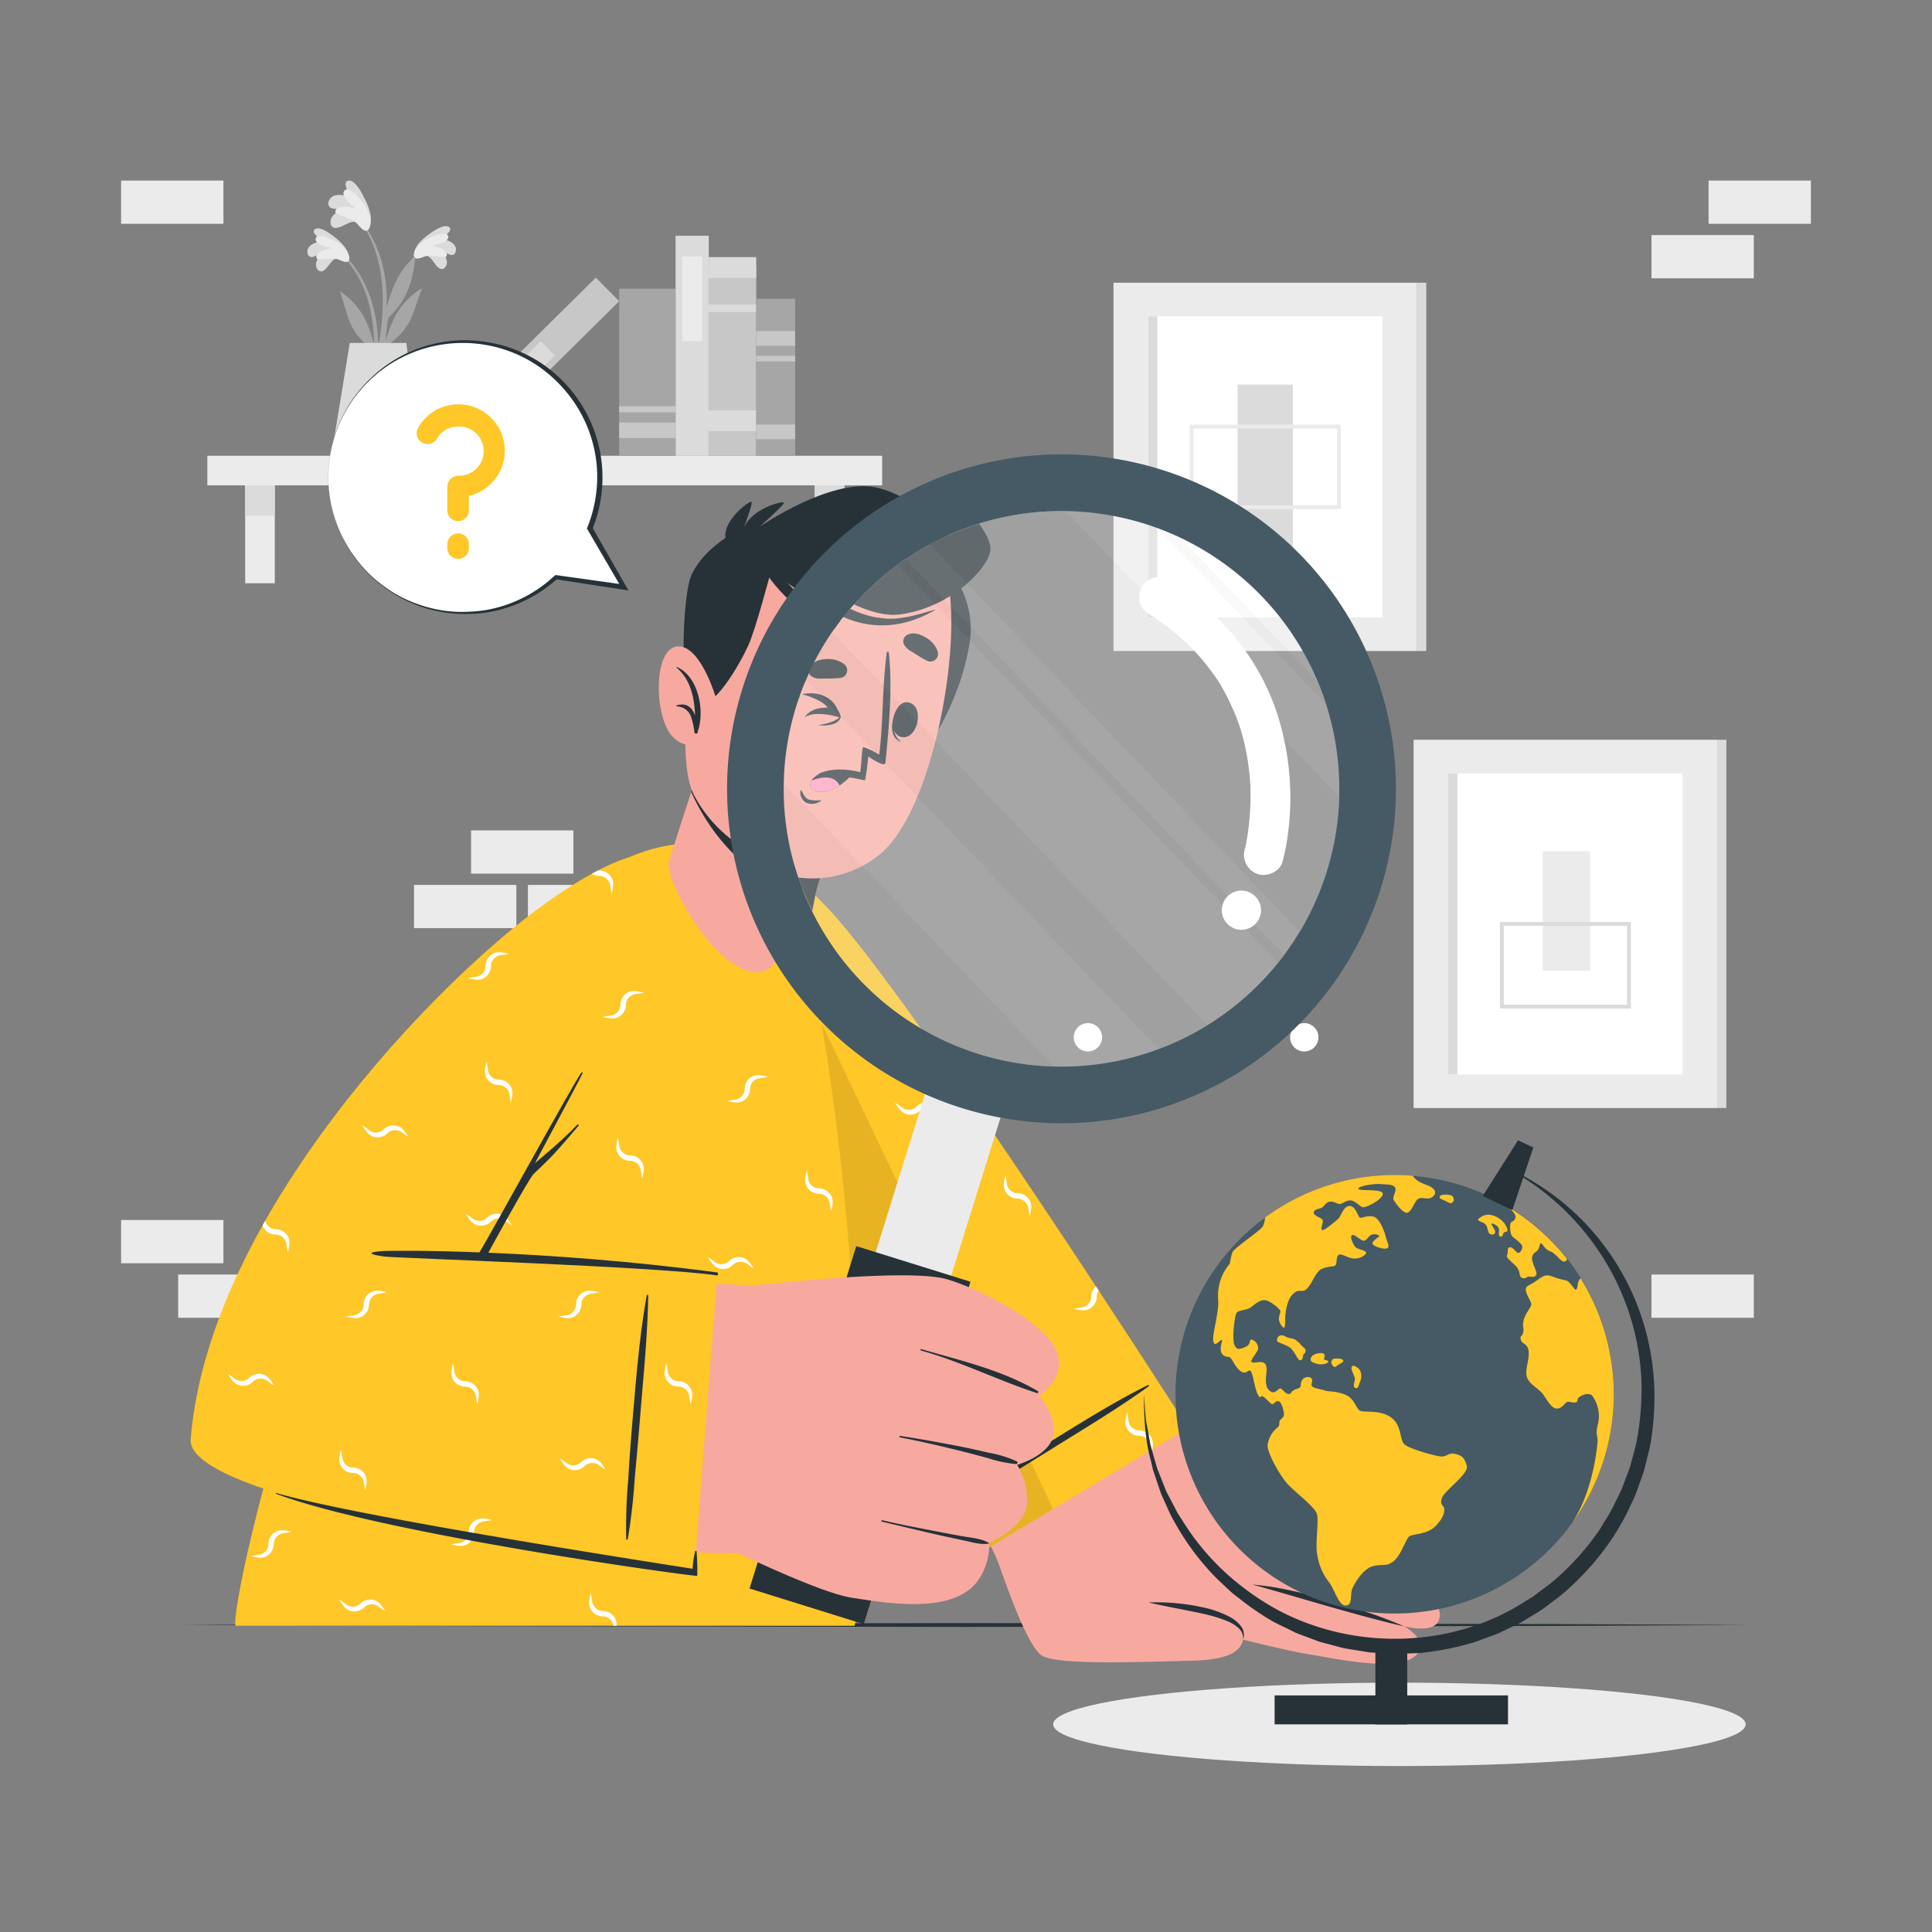 <svg xmlns="http://www.w3.org/2000/svg" viewBox="0 0 500 500"><rect x="0" y="0" width="500" height="500" fill="#808080" stroke="none"/><g id="freepik--background-complete--inject-63"><rect x="427.41" y="60.85" width="26.48" height="11.19" transform="translate(881.29 132.88) rotate(-180)" style="fill:#ebebeb"></rect><rect x="442.18" y="46.74" width="26.48" height="11.19" transform="translate(910.84 104.66) rotate(180)" style="fill:#ebebeb"></rect><rect x="107.14" y="229.02" width="26.48" height="11.19" transform="translate(240.77 469.23) rotate(180)" style="fill:#ebebeb"></rect><rect x="121.92" y="214.91" width="26.48" height="11.19" transform="translate(270.31 441.01) rotate(180)" style="fill:#ebebeb"></rect><rect x="136.63" y="229.02" width="26.48" height="11.19" transform="translate(299.74 469.23) rotate(180)" style="fill:#ebebeb"></rect><rect x="31.34" y="46.74" width="26.48" height="11.19" transform="translate(89.16 104.66) rotate(180)" style="fill:#ebebeb"></rect><rect x="46.11" y="329.85" width="26.48" height="11.19" transform="translate(118.71 670.89) rotate(180)" style="fill:#ebebeb"></rect><rect x="31.34" y="315.74" width="26.48" height="11.19" transform="translate(89.16 642.67) rotate(180)" style="fill:#ebebeb"></rect><rect x="427.41" y="329.85" width="26.48" height="11.19" transform="translate(881.29 670.89) rotate(-180)" style="fill:#ebebeb"></rect><rect x="288.17" y="73.17" width="78.58" height="95.31" style="fill:#ebebeb"></rect><rect x="297.15" y="81.87" width="60.62" height="77.92" style="fill:#fff"></rect><rect x="297.15" y="81.87" width="2.37" height="77.92" style="fill:#dbdbdb"></rect><rect x="366.75" y="73.17" width="2.37" height="95.31" style="fill:#dbdbdb"></rect><rect x="320.31" y="99.54" width="14.29" height="42.59" style="fill:#dbdbdb"></rect><path d="M347,131.76H307.9V109.9H347Zm-38.12-1H346V110.9H308.9Z" style="fill:#ebebeb"></path><rect x="365.84" y="191.45" width="78.58" height="95.31" style="fill:#ebebeb"></rect><rect x="374.81" y="200.15" width="60.62" height="77.92" style="fill:#fff"></rect><rect x="374.81" y="200.15" width="2.37" height="77.92" style="fill:#dbdbdb"></rect><rect x="444.41" y="191.45" width="2.37" height="95.31" style="fill:#dbdbdb"></rect><rect x="399.26" y="220.29" width="12.25" height="30.96" style="fill:#ebebeb"></rect><path d="M422.07,261H388.18V238.61h33.89Zm-32.89-1h31.89V239.61H389.18Z" style="fill:#dbdbdb"></path><rect x="53.67" y="117.96" width="174.64" height="7.66" transform="translate(281.97 243.57) rotate(180)" style="fill:#ebebeb"></rect><rect x="210.86" y="125.62" width="7.66" height="25.33" style="fill:#ebebeb"></rect><rect x="210.86" y="125.62" width="7.66" height="7.83" style="fill:#dbdbdb"></rect><rect x="63.45" y="125.62" width="7.66" height="25.33" style="fill:#ebebeb"></rect><rect x="63.45" y="125.62" width="7.66" height="7.83" style="fill:#dbdbdb"></rect><rect x="165.16" y="87.41" width="48.81" height="12.29" transform="translate(283.12 -96.01) rotate(90)" style="fill:#c7c7c7"></rect><rect x="186.88" y="63.07" width="5.36" height="12.29" transform="translate(258.78 -120.34) rotate(90)" style="fill:#dbdbdb"></rect><rect x="188.57" y="73.62" width="1.99" height="12.29" transform="translate(269.33 -109.79) rotate(90)" style="fill:#dbdbdb"></rect><rect x="186.12" y="101.96" width="5.36" height="13.82" transform="translate(297.67 -79.92) rotate(90)" style="fill:#dbdbdb"></rect><rect x="150.65" y="85.19" width="56.94" height="8.59" transform="translate(268.61 -89.63) rotate(90)" style="fill:#dbdbdb"></rect><rect x="168.21" y="74.75" width="21.9" height="5.15" transform="translate(256.48 -101.84) rotate(90)" style="fill:#ebebeb"></rect><rect x="108.51" y="90.6" width="56.94" height="8.59" transform="translate(301.11 66.1) rotate(135.33)" style="fill:#c7c7c7"></rect><rect x="123.05" y="95.23" width="21.9" height="5.16" transform="translate(298.06 73.16) rotate(135.33)" style="fill:#dbdbdb"></rect><rect x="145.92" y="89.05" width="43.25" height="14.59" transform="translate(263.88 -71.2) rotate(90)" style="fill:#a6a6a6"></rect><rect x="165.52" y="104.07" width="4.03" height="14.59" transform="translate(278.91 -56.17) rotate(90)" style="fill:#c7c7c7"></rect><rect x="166.76" y="98.63" width="1.56" height="14.59" transform="translate(273.46 -61.62) rotate(90)" style="fill:#c7c7c7"></rect><rect x="180.43" y="92.61" width="40.64" height="10.08" transform="translate(298.39 -103.1) rotate(90)" style="fill:#a6a6a6"></rect><rect x="198.85" y="106.73" width="3.79" height="10.08" transform="translate(312.51 -88.98) rotate(90)" style="fill:#c7c7c7"></rect><rect x="198.85" y="82.56" width="3.79" height="10.08" transform="translate(288.34 -113.15) rotate(90)" style="fill:#c7c7c7"></rect><rect x="200.01" y="87.78" width="1.47" height="10.08" transform="translate(293.57 -107.93) rotate(90)" style="fill:#c7c7c7"></rect><path d="M89,65.89c8.6,8.42,10,21.44,8.23,32.84,0,.26-.45.19-.45,0,0-2.6.08-5.17.07-7.73,0-.12-.08-.23-.13-.35a17.28,17.28,0,0,1-5.59-6c-1.43-2.82-2-6-3.09-9-.11-.28.19-.2.39,0,5.23,3.85,6.9,8,8.4,13.55a45.91,45.91,0,0,0-.91-8.63,29.46,29.46,0,0,0-7.15-14.39C88.61,66,88.83,65.74,89,65.89Z" style="fill:#a6a6a6"></path><path d="M87.36,66.87c-1.47,0-2.4,2.42-3.55,3.11a1.12,1.12,0,0,1-1.64-.26c-1.14-1.59.43-3.56,1.9-4.66A16.92,16.92,0,0,1,81,66.47a1.08,1.08,0,0,1-1.39-.83c-.5-2.17,2.23-3.14,4.1-3.18-.91-.63-3.5-2.35-2.12-3.19S86,60.87,87,61.68c1.46,1.19,3.2,3,3.27,4.81C90.4,68.66,88.5,67.33,87.36,66.87Z" style="fill:#dbdbdb"></path><path d="M87.79,67.24c-1.89-.86-5.52.38-5.83-.34-.63-1.46,2.28-2.46,3.84-2.65-1.44-.39-4.2-1-4.12-2.4.1-1.7,4.24-.24,6.34,1.36,2.63,2,2.62,4,2.18,4.37C89.6,68.11,88.1,67.38,87.79,67.24Z" style="fill:#ebebeb"></path><path d="M108.56,65.06c-8.91,8.08-10.85,21-9.47,32.5,0,.26.44.21.45,0,.1-2.6.11-5.17.22-7.73l.15-.34a17.39,17.39,0,0,0,5.81-5.79c1.54-2.77,2.22-5.93,3.43-8.83.12-.28-.19-.21-.39-.07-5.37,3.65-7.2,7.74-8.91,13.22a46,46,0,0,1,1.24-8.59,29.43,29.43,0,0,1,7.69-14.11C108.92,65.15,108.71,64.92,108.56,65.06Z" style="fill:#a6a6a6"></path><path d="M110.14,66.1c1.47.11,2.31,2.5,3.43,3.24a1.12,1.12,0,0,0,1.65-.2c1.2-1.55-.29-3.57-1.72-4.73a16,16,0,0,0,3,1.53,1.07,1.07,0,0,0,1.42-.78c.58-2.15-2.11-3.22-4-3.33.93-.6,3.59-2.21,2.24-3.11s-4.51,1.44-5.53,2.2c-1.51,1.13-3.32,2.84-3.45,4.69C107,67.77,109,66.51,110.14,66.1Z" style="fill:#dbdbdb"></path><path d="M109.69,66.45c1.93-.79,5.51.59,5.85-.12.68-1.43-2.19-2.54-3.74-2.79,1.45-.34,4.24-.85,4.21-2.25,0-1.7-4.23-.4-6.38,1.13-2.72,1.92-2.78,3.87-2.35,4.28C107.85,67.26,109.38,66.58,109.69,66.45Z" style="fill:#ebebeb"></path><path d="M99.45,86.41a88.44,88.44,0,0,1-2.77,12.78.32.32,0,0,1-.62-.13c.58-3.94,1.65-7.8,2.24-11.74A59.4,59.4,0,0,0,99,75.26c-.38-6.63-2.18-13.69-6.51-18.89-.09-.12.11-.29.21-.18C101.35,66.3,100,78.7,100,79.81c1.23-4.19,2.49-9,7.14-13.25.2-.18.35-.09.32.22-.83,7.76-3,11.81-7.49,16C99.8,84,99.64,85.2,99.45,86.41Z" style="fill:#a6a6a6"></path><path d="M92.39,57.54c-1.56-.7-3.71,1.29-5.25,1.42a1.28,1.28,0,0,1-1.57-1.08c-.38-2.23,2.24-3.48,4.32-3.88-1.31-.08-2.6.27-3.89-.08a1.24,1.24,0,0,1-1-1.56c.58-2.51,3.89-2.14,5.86-1.24-.63-1.11-2.46-4.2-.61-4.38S94,50.65,94.67,52c.92,2,1.84,4.69,1,6.65C94.64,60.92,93.35,58.58,92.39,57.54Z" style="fill:#dbdbdb"></path><path d="M92.65,58.13c-1.53-1.84-5.92-2.39-5.88-3.29.09-1.82,3.6-1.4,5.32-.81-1.3-1.13-3.85-3.17-3.06-4.57,1-1.71,4.52,1.89,5.88,4.61,1.72,3.42.72,5.44.07,5.62C94.09,60,92.91,58.43,92.65,58.13Z" style="fill:#ebebeb"></path><path d="M105.15,88.74,109,118H85.71c.47-2.59,4.81-29.25,4.81-29.25Z" style="fill:#dbdbdb"></path></g><g id="freepik--Shadow--inject-63"><ellipse cx="362.17" cy="446.26" rx="89.61" ry="10.79" style="fill:#ebebeb"></ellipse></g><g id="freepik--Desk--inject-63"><polygon points="453.01 420.55 402.26 420.79 351.5 420.88 250 421.05 148.5 420.88 97.74 420.79 46.99 420.55 97.74 420.3 148.5 420.21 250 420.05 351.5 420.21 402.26 420.3 453.01 420.55" style="fill:#263238"></polygon></g><g id="freepik--Character--inject-63"><circle cx="281.55" cy="268.45" r="3.67" style="fill:#fff"></circle><circle cx="337.54" cy="268.45" r="3.67" style="fill:#fff"></circle><circle cx="393.53" cy="268.45" r="3.67" style="fill:#fff"></circle><path d="M203.81,228.25C245,268.52,301.18,362.07,308.52,376.66c5,9.91-46.78,37.38-49.15,30.15-3-9.26-56.05-107.45-68.7-162.77C185.13,219.81,195.49,220.12,203.81,228.25Z" style="fill:#f7a9a0"></path><path d="M256.76,400c1.93,4.94,8.58,26,13,28.53s27.19,1.5,38.68,1.26,13.68-3.49,13.41-7.44-24.4-4.2-24.4-4.2S329.82,426.69,338,428s26.89,5.66,29.45-1.11c1.16-3.06-4-6-4-6s7.88,2.12,9-1.8c1.33-4.46-4.95-6.77-4.95-6.77s4.92.89,4.95-2.73c.09-8.07-30.62-11.4-30.62-11.4s23.69,10.93,24.3,4.33c.86-9.14-47.41-18.13-52.49-22a34.13,34.13,0,0,1-8.23-9.72Z" style="fill:#f7a9a0"></path><path d="M321.7,424.34a3.52,3.52,0,0,0-1.16-3,9.91,9.91,0,0,0-2.84-1.76,37.55,37.55,0,0,0-6.62-2c-4.56-1-9.21-1.77-13.86-2.87a56.29,56.29,0,0,1,14.22,1.3,26,26,0,0,1,6.83,2.45,9.07,9.07,0,0,1,2.87,2.37A3.67,3.67,0,0,1,321.7,424.34Z" style="fill:#263238"></path><path d="M363.38,420.9c-3.33-.74-6.61-1.61-9.89-2.48s-6.54-1.81-9.81-2.72l-9.76-2.84c-3.25-.94-6.51-1.88-9.8-2.78a74.71,74.71,0,0,1,10.1,1.58c3.34.69,6.63,1.57,9.91,2.49s6.51,2,9.72,3.09S360.26,419.53,363.38,420.9Z" style="fill:#263238"></path><path d="M331.73,401.87a64.74,64.74,0,0,1,9.32,1.09,87.2,87.2,0,0,1,9.14,2.15,84.51,84.51,0,0,1,8.86,3.1,66.92,66.92,0,0,1,8.42,4.12c-3-1-5.89-2-8.85-2.95s-5.91-1.88-8.88-2.72-6-1.68-9-2.49S334.77,402.63,331.73,401.87Z" style="fill:#263238"></path><path d="M336.31,394.09a62.38,62.38,0,0,1,28.59,9.11c-4.8-1.59-9.46-3.29-14.23-4.77S341.15,395.53,336.31,394.09Z" style="fill:#263238"></path><path d="M307.46,369.56,246.79,406s-50-124.41-56.46-157,5.3-33.73,24.19-13.66C236.61,258.82,307.46,369.56,307.46,369.56Z" style="fill:#FFC727"></path><path d="M246,390.67c4.56-2.18,8.85-5,13.17-7.65s8.49-5.21,12.72-7.86c8.52-5.33,17.24-10.5,25.4-16.39a.19.19,0,0,0-.19-.32c-9.08,4.51-17.73,10-26.36,15.31q-6.48,4-12.86,8.19a132.09,132.09,0,0,0-12.12,8.41C245.6,390.51,245.83,390.76,246,390.67Z" style="fill:#263238"></path><path d="M246.29,379.1a3.64,3.64,0,0,0-2.32,3.31,2.81,2.81,0,0,1-1.29,2.41,3.05,3.05,0,0,1-1.48.48c-.58.1-1.18.18-1.78.34,1.18.2,2.37.67,3.74.14a3.65,3.65,0,0,0,2.22-3.36,2.74,2.74,0,0,1,1.36-2.33,3.12,3.12,0,0,1,1.5-.45c.59-.1,1.19-.18,1.78-.33C248.83,379.1,247.7,378.64,246.29,379.1Zm37.33-46.2a3.63,3.63,0,0,0-1.19,2.61,2.82,2.82,0,0,1-1.28,2.41,3.13,3.13,0,0,1-1.49.48c-.58.1-1.18.18-1.78.34,1.19.2,2.37.67,3.74.14a3.64,3.64,0,0,0,2.22-3.36,2.53,2.53,0,0,1,.5-1.53Zm-42.33-4.26A3.61,3.61,0,0,0,239,332a2.83,2.83,0,0,1-1.29,2.41,3.09,3.09,0,0,1-1.48.48c-.59.1-1.18.18-1.78.34,1.18.2,2.36.67,3.74.14a3.63,3.63,0,0,0,2.21-3.36,2.79,2.79,0,0,1,1.36-2.33,3.19,3.19,0,0,1,1.5-.45c.6-.1,1.2-.18,1.78-.33C243.83,328.64,242.69,328.18,241.29,328.64Zm-.25-43a3.58,3.58,0,0,0-3.92.8,2.8,2.8,0,0,1-2.63.69,3,3,0,0,1-1.36-.76c-.5-.35-1-.7-1.51-1,.7,1,1.18,2.13,2.51,2.78a3.58,3.58,0,0,0,4-.68,2.79,2.79,0,0,1,2.61-.8,2.86,2.86,0,0,1,1.38.71c.49.34,1,.7,1.5,1C242.9,287.39,242.4,286.21,241,285.63Zm-22.76-22.32a3.63,3.63,0,0,0-3.35-2.2,2.75,2.75,0,0,1-2.35-1.37,3,3,0,0,1-.42-1.5c-.13-.6-.19-1.18-.36-1.78-.18,1.18-.66,2.33-.18,3.74a3.58,3.58,0,0,0,3.28,2.32,2.86,2.86,0,0,1,2.89,2.75c.12.6.18,1.18.34,1.78C218.33,265.9,218.82,264.69,218.28,263.31Zm79.84,109.06a3.57,3.57,0,0,0-3.34-2.2,2.81,2.81,0,0,1-2.35-1.36,3.32,3.32,0,0,1-.43-1.53c-.12-.56-.18-1.16-.33-1.76-.21,1.18-.69,2.32-.21,3.72a3.55,3.55,0,0,0,3.29,2.32,2.81,2.81,0,0,1,2.41,1.31,2.77,2.77,0,0,1,.5,1.46c.06.34.11.67.17,1l.36-.22A4.48,4.48,0,0,0,298.12,372.37ZM266.64,311a3.58,3.58,0,0,0-3.34-2.2,2.8,2.8,0,0,1-2.35-1.36,3.1,3.1,0,0,1-.43-1.53c-.12-.57-.18-1.16-.33-1.76-.21,1.18-.69,2.32-.21,3.72a3.55,3.55,0,0,0,3.29,2.32,2.93,2.93,0,0,1,2.9,2.77c.11.6.18,1.2.33,1.77C266.7,313.56,267.19,312.38,266.64,311Zm-51.39-1.24a3.6,3.6,0,0,0-3.34-2.2,2.77,2.77,0,0,1-2.35-1.36,3.09,3.09,0,0,1-.43-1.52c-.12-.57-.18-1.17-.33-1.77a10.91,10.91,0,0,0-.41,2.78,4.37,4.37,0,0,0,.2.95,3.3,3.3,0,0,0,.46.87,3.65,3.65,0,0,0,2.83,1.45,2.93,2.93,0,0,1,2.9,2.76c.11.6.18,1.2.33,1.77C215.31,312.33,215.8,311.14,215.25,309.75Zm50.25,49.91a3.6,3.6,0,0,0-3.33-2.2,2.78,2.78,0,0,1-2.34-1.36,3.13,3.13,0,0,1-.45-1.51c-.1-.58-.18-1.18-.34-1.77-.19,1.17-.66,2.32-.19,3.73a3.55,3.55,0,0,0,3.3,2.3,2.9,2.9,0,0,1,2.41,1.31,2.71,2.71,0,0,1,.46,1.48c.14.58.2,1.16.35,1.76C265.58,362.24,266.06,361.05,265.5,359.66ZM191,239.23a3.38,3.38,0,0,0-2.22-.23c0,.44.09.88.14,1.34a3,3,0,0,1,1.71-.1A3.2,3.2,0,0,1,192,241c.49.33.95.71,1.48,1C192.82,241,192.34,239.9,191,239.23Z" style="fill:#fff"></path><path d="M272.55,390.51,246.79,406s-50-124.41-56.46-157c-3.13-15.77-2-24.18,2.17-26.37Z" style="opacity:0.1"></path><path d="M221.11,420.75H61C58.67,418,89.53,272.2,154.86,226.35c20.74-14.55,47.31-8.47,51.74,9.43C225.49,312.2,223.24,418.3,221.11,420.75Z" style="fill:#FFC727"></path><path d="M162.88,256.66a3.61,3.61,0,0,0-2.32,3.3,2.78,2.78,0,0,1-1.29,2.41,3,3,0,0,1-1.48.48c-.58.11-1.18.18-1.78.35,1.18.19,2.37.67,3.74.13A3.64,3.64,0,0,0,162,260a2.73,2.73,0,0,1,1.36-2.33,3,3,0,0,1,1.49-.45c.6-.11,1.2-.18,1.79-.33C165.42,256.66,164.29,256.19,162.88,256.66Zm-11.45,77.58a3.57,3.57,0,0,0-2.32,3.27,2.84,2.84,0,0,1-1.27,2.43,3.13,3.13,0,0,1-1.49.48c-.59.1-1.17.18-1.77.34,1.17.19,2.35.67,3.74.13a3.64,3.64,0,0,0,2.19-3.35,2.81,2.81,0,0,1,1.37-2.33,3,3,0,0,1,1.51-.44c.6-.11,1.17-.19,1.77-.34C154,334.24,152.84,333.76,151.43,334.24Zm69.77,73.27a2.84,2.84,0,0,1-1.49.48c-.59.12-1.17.18-1.77.35,1.17.19,2.35.68,3.74.15a2.77,2.77,0,0,0,.54-.28c0-.66.05-1.35.07-2.06A2.87,2.87,0,0,1,221.2,407.51Zm-97.53-14.35a3.52,3.52,0,0,0-2.32,3.28,2.82,2.82,0,0,1-1.29,2.41,2.9,2.9,0,0,1-1.48.49c-.59.11-1.18.18-1.77.35,1.15.19,2.34.67,3.73.13a3.62,3.62,0,0,0,2.2-3.35,2.86,2.86,0,0,1,1.36-2.35,3.05,3.05,0,0,1,1.53-.42c.58-.13,1.16-.19,1.75-.34C126.21,393.16,125.07,392.67,123.67,393.16Zm71.38-114.73a3.56,3.56,0,0,0-2.32,3.29,2.78,2.78,0,0,1-1.29,2.41,2.89,2.89,0,0,1-1.46.49c-.6.1-1.2.18-1.78.33,1.16.21,2.35.69,3.72.13a3.59,3.59,0,0,0,2.22-3.33,2.74,2.74,0,0,1,1.36-2.35A3.24,3.24,0,0,1,197,279c.58-.12,1.18-.18,1.76-.34C197.59,278.43,196.46,278,195.05,278.43ZM71.79,396.22a3.56,3.56,0,0,0-2.32,3.29,2.81,2.81,0,0,1-1.29,2.41,3,3,0,0,1-1.48.48c-.58.12-1.18.18-1.76.34,1.15.2,2.33.69,3.72.15a3.62,3.62,0,0,0,2.2-3.35,2.87,2.87,0,0,1,1.36-2.35,3.05,3.05,0,0,1,1.53-.43c.58-.12,1.17-.2,1.77-.35C74.33,396.22,73.2,395.76,71.79,396.22Zm24.65-62a3.56,3.56,0,0,0-2.32,3.29,2.81,2.81,0,0,1-1.29,2.41,3,3,0,0,1-1.48.48c-.58.12-1.18.18-1.76.34,1.15.2,2.33.69,3.72.15a3.62,3.62,0,0,0,2.2-3.35,2.86,2.86,0,0,1,1.36-2.35,3.05,3.05,0,0,1,1.53-.43c.58-.12,1.17-.2,1.77-.35C99,334.23,97.85,333.76,96.44,334.23Zm119.38,20.84a3.56,3.56,0,0,0-2.32,3.29,2.81,2.81,0,0,1-1.29,2.41,3,3,0,0,1-1.48.48c-.58.12-1.18.18-1.76.34,1.15.2,2.33.69,3.72.15a3.62,3.62,0,0,0,2.2-3.35,2.86,2.86,0,0,1,1.36-2.35,3.05,3.05,0,0,1,1.53-.43c.58-.12,1.17-.2,1.77-.35C218.36,355.07,217.23,354.6,215.82,355.07Zm-85.9-40.7a3.58,3.58,0,0,0-3.92.81,2.84,2.84,0,0,1-2.64.69,3,3,0,0,1-1.36-.77c-.49-.34-1-.7-1.51-1,.7,1,1.18,2.12,2.51,2.78a3.57,3.57,0,0,0,4-.69,2.79,2.79,0,0,1,2.62-.79,2.85,2.85,0,0,1,1.37.7c.5.35,1,.71,1.5,1C131.77,316.14,131.28,315,129.92,314.37Zm64.66,75a3.63,3.63,0,0,0-3.92.83,2.81,2.81,0,0,1-2.62.68,2.85,2.85,0,0,1-1.38-.76c-.49-.33-1-.7-1.5-1,.69,1,1.19,2.11,2.5,2.77a3.58,3.58,0,0,0,4-.69,2.79,2.79,0,0,1,2.62-.78,2.62,2.62,0,0,1,1.37.7c.51.33,1,.71,1.5,1C196.45,391.18,195.94,390,194.58,389.4Zm-2-63.79a3.66,3.66,0,0,0-3.94.81,2.78,2.78,0,0,1-2.62.69,3.15,3.15,0,0,1-1.37-.76c-.5-.33-1-.71-1.5-1,.7,1,1.18,2.11,2.5,2.77a3.55,3.55,0,0,0,4-.69,2.82,2.82,0,0,1,2.6-.79,2.94,2.94,0,0,1,1.4.72c.49.33,1,.7,1.49,1C194.4,327.39,193.91,326.21,192.55,325.61ZM97.17,414.22a3.57,3.57,0,0,0-3.92.81,2.8,2.8,0,0,1-2.62.68,3,3,0,0,1-1.37-.76c-.51-.34-1-.7-1.5-1,.69,1,1.17,2.13,2.5,2.79a3.58,3.58,0,0,0,3.95-.69,2.83,2.83,0,0,1,2.62-.79,2.75,2.75,0,0,1,1.39.7c.51.34,1,.7,1.5,1C99,416,98.53,414.8,97.17,414.22Zm6.27-122.56c-.16.3-.31.6-.46.91a2.89,2.89,0,0,1,1.22.66c.51.35,1,.71,1.49,1A6.84,6.84,0,0,0,103.44,291.66Zm50.78,86a3.58,3.58,0,0,0-3.92.81,2.82,2.82,0,0,1-2.62.69,3.12,3.12,0,0,1-1.38-.76c-.51-.35-1-.71-1.49-1,.68,1,1.16,2.12,2.49,2.78a3.55,3.55,0,0,0,3.95-.69,2.91,2.91,0,0,1,4-.09c.51.35,1,.71,1.5,1C156.07,379.4,155.58,378.22,154.22,377.63Zm4.23-150.15a3.51,3.51,0,0,0-2.26-2c-.44.28-.89.58-1.33.89l-.39.28a3.08,3.08,0,0,0,.61.06,2.83,2.83,0,0,1,2.4,1.28,2.78,2.78,0,0,1,.48,1.49c.13.58.19,1.18.34,1.76C158.5,230.05,159,228.87,158.45,227.48ZM123.68,359.66a3.66,3.66,0,0,0-3.35-2.2A2.79,2.79,0,0,1,118,356.1a3.13,3.13,0,0,1-.45-1.51c-.1-.58-.18-1.18-.33-1.77-.19,1.17-.67,2.32-.19,3.73a3.54,3.54,0,0,0,3.28,2.3,2.9,2.9,0,0,1,2.42,1.31,3,3,0,0,1,.48,1.48c.1.58.18,1.16.34,1.76C123.74,362.24,124.22,361.05,123.68,359.66Zm8.69-78.06a3.61,3.61,0,0,0-3.35-2.2,2.74,2.74,0,0,1-2.34-1.36,3,3,0,0,1-.43-1.51c-.12-.58-.18-1.18-.35-1.78-.19,1.2-.67,2.33-.19,3.74a3.57,3.57,0,0,0,3.29,2.32,2.82,2.82,0,0,1,2.41,1.28,2.92,2.92,0,0,1,.48,1.47c.12.6.18,1.2.34,1.78C132.43,284.19,132.92,283,132.37,281.6Zm79.07-23.24a4.11,4.11,0,0,0,.18,1.84,3.06,3.06,0,0,0,.27.58C211.75,260,211.6,259.16,211.44,258.36Zm-45.07,42.83A3.62,3.62,0,0,0,163,299a2.81,2.81,0,0,1-2.35-1.38,3,3,0,0,1-.41-1.5c-.14-.59-.2-1.18-.36-1.78-.18,1.19-.66,2.34-.18,3.74a3.54,3.54,0,0,0,3.27,2.32,2.83,2.83,0,0,1,2.41,1.28,2.74,2.74,0,0,1,.48,1.48c.12.6.18,1.18.35,1.78C166.41,303.78,166.9,302.56,166.37,301.19Zm48.88,8.56a3.6,3.6,0,0,0-3.34-2.2,2.77,2.77,0,0,1-2.35-1.36,3.09,3.09,0,0,1-.43-1.52c-.12-.57-.18-1.17-.33-1.77-.21,1.18-.69,2.32-.21,3.73a3.57,3.57,0,0,0,3.29,2.32,2.93,2.93,0,0,1,2.9,2.76c.11.6.18,1.2.33,1.77C215.31,312.33,215.8,311.14,215.25,309.75ZM159.31,419.12a3.58,3.58,0,0,0-3.34-2.2,2.79,2.79,0,0,1-2.33-1.37,3.13,3.13,0,0,1-.45-1.51c-.1-.58-.18-1.18-.34-1.76-.2,1.16-.66,2.32-.2,3.72a3.58,3.58,0,0,0,3.31,2.31,2.91,2.91,0,0,1,2.41,1.3,2.65,2.65,0,0,1,.42,1.14h.77A3.54,3.54,0,0,0,159.31,419.12ZM94.62,382a3.58,3.58,0,0,0-3.34-2.2A2.77,2.77,0,0,1,89,378.44a3,3,0,0,1-.45-1.51c-.11-.58-.18-1.18-.34-1.76-.2,1.16-.66,2.32-.2,3.72a3.57,3.57,0,0,0,3.31,2.31,2.91,2.91,0,0,1,2.41,1.3,2.85,2.85,0,0,1,.46,1.48c.14.58.2,1.17.34,1.77C94.69,384.58,95.17,383.4,94.62,382Zm84.27-22.35a3.61,3.61,0,0,0-3.34-2.2,2.78,2.78,0,0,1-2.33-1.36,3,3,0,0,1-.45-1.51c-.11-.58-.18-1.18-.34-1.77-.2,1.17-.66,2.32-.2,3.73a3.56,3.56,0,0,0,3.31,2.3,2.9,2.9,0,0,1,2.41,1.31,2.79,2.79,0,0,1,.46,1.48c.14.58.2,1.16.34,1.76C179,362.24,179.44,361.05,178.89,359.66ZM191,239.23a3.58,3.58,0,0,0-4,.68,2.88,2.88,0,0,1-4,.11c-.5-.34-1-.72-1.51-1,.69,1,1.2,2.14,2.56,2.74a3.59,3.59,0,0,0,3.92-.81,2.78,2.78,0,0,1,2.62-.69A3.2,3.2,0,0,1,192,241c.49.33.95.71,1.48,1C192.82,241,192.34,239.9,191,239.23Z" style="fill:#fff"></path><path d="M196,251.67c-8.7,0-19.95-15.81-23.19-27.29-.21-.79,9.15-28.09,10.44-33.69.26-1.16,33.22,16.65,33.22,16.65s-6.17,10.94-8.36,20.72C207.93,228.88,204.41,251.62,196,251.67Z" style="fill:#f7a9a0"></path><path d="M216.47,207.33s-6.17,10.95-8.37,20.73c0,.2-.27,1.62-.7,3.67-16.36-5.4-24.64-18.11-28.52-26.77,2-6.19,3.85-12,4.37-14.27C183.52,189.54,216.47,207.33,216.47,207.33Z" style="fill:#263238"></path><path d="M236.6,147.58s9.65,8.39,7.91,20.46-8.33,23.14-9.51,23.39S236.6,147.58,236.6,147.58Z" style="fill:#263238"></path><path d="M187.9,147.34c-8,10.73-14,47.79-8.22,58.6,8.42,15.68,28.39,24,43.29,12.51,14.44-11.16,21.47-59.59,14.4-70.06C227,133,199.69,131.49,187.9,147.34Z" style="fill:#f7a9a0"></path><path d="M227.12,184.42c0-.09.16.17.14.27-.72,2.46-1.12,5.4.92,6.8.06,0,0,.16-.06.13C225.48,190.54,226.05,186.64,227.12,184.42Z" style="fill:#263238"></path><path d="M230,182.4c4.06.71,2.33,8.8-1.43,8.13S226.59,181.8,230,182.4Z" style="fill:#263238"></path><path d="M205,203.19c.42.74.77,1.71,1.64,2.05a6.87,6.87,0,0,0,2.82.16.09.09,0,0,1,.07.16A3.44,3.44,0,0,1,206,206a2.73,2.73,0,0,1-1.29-2.74C204.69,203.07,204.89,203.08,205,203.19Z" style="fill:#263238"></path><path d="M220.62,195.11s-.35,3.84-.77,5.6c0,.16-4.93-1.43-10.49-.9-.83.08-.67-.57.32-.89,2-.63,4.45-1.15,9-.09.24-.46.45-5.93.73-5.88a15.92,15.92,0,0,1,3.78,1.83c1-8,.67-16.06,1.76-24a.25.25,0,0,1,.49,0c.92,8.44,0,17.66-.81,25.93C224.56,197.74,221.26,195.57,220.62,195.11Z" style="fill:#263238"></path><path d="M214.05,176.68c-1.14.15-2.21.09-3.34.13-1.29,0-2.3.2-3.44-.52a1.73,1.73,0,0,1-.51-2c.74-1.46,2.3-1.89,3.84-2a6.26,6.26,0,0,1,4.36,1.18A1.84,1.84,0,0,1,214.05,176.68Z" style="fill:#263238"></path><path d="M234.41,172.61a29.74,29.74,0,0,1-2.87-1.71c-1.09-.67-2-1.09-2.6-2.3a1.72,1.72,0,0,1,.69-2c1.41-.81,3-.33,4.3.42a6.27,6.27,0,0,1,3,3.38A1.83,1.83,0,0,1,234.41,172.61Z" style="fill:#263238"></path><path d="M205.1,180.52a7.8,7.8,0,0,1,2.36-.24,8.46,8.46,0,0,1,2.4.48,7,7,0,0,1,2.19,1.35,6.2,6.2,0,0,1,1.48,2.28l.58,1.56-1.58-.39a15.31,15.31,0,0,0-3.4-.47,6.88,6.88,0,0,0-3.45.73,5.1,5.1,0,0,1,3.32-2,9.75,9.75,0,0,1,3.95.07L212,185a5.9,5.9,0,0,0-2.67-2.9A17.2,17.2,0,0,0,205.1,180.52Z" style="fill:#263238"></path><path d="M208.84,187.74a14.59,14.59,0,0,0,3.63-.88c.27-.14,1.34-.74,1.31-1a7.26,7.26,0,0,0-.39-1.87,5,5,0,0,1,.76,1.87,2.43,2.43,0,0,1-1.46,1.49A7.19,7.19,0,0,1,208.84,187.74Z" style="fill:#263238"></path><path d="M216.56,199.68s-3.39,3.71-6.74,3.78c-3.85.08-3.84-3.37.58-4.75C212.71,198,216.56,199.68,216.56,199.68Z" style="fill:#263238"></path><path d="M209.83,203.45a7.57,7.57,0,0,0,4-1.51c-.61-1.27-2.25-2.8-6.58-1.16C206.5,202.16,207.4,203.51,209.83,203.45Z" style="fill:#ff99ba"></path><path d="M180.35,182.15c4.16,2,11.16-10.35,13.34-15.18,1.93-4.25,5.5-18.12,5.86-19.05s17.12,15.35,28.59,13.8,20.31-10.29,21.16-14.87-11-18.33-22.73-20.72-30,10.2-30,10.2,6.41-5.66,6.31-6.22-8.2,1.33-10.42,6.55c0,0,2.54-6.59,2-6.81s-7.37,4.73-6.7,9.36c0,0-7.76,4.9-9.38,11.32S175.47,179.8,180.35,182.15Z" style="fill:#263238"></path><path d="M236.3,160.61c-3.58,1-7.18,2.22-11,2.14-4.07-.08-8-1.71-11.55-3.69a37.68,37.68,0,0,1-9.46-7.73c-2.41-2.68-4.43-5.77-7.06-8.24-.65-.61-1.67.32-1.32,1.06,3.44,7.36,10.48,14.14,17.71,17.7,7.61,3.75,15.4,3.1,22.66-1.14C236.37,160.68,236.36,160.6,236.3,160.61Z" style="fill:#263238"></path><path d="M185.16,180.23s-4.14-14-10.23-12.87-5.62,19.51-.33,23.78a6.48,6.48,0,0,0,9.34-.55Z" style="fill:#f7a9a0"></path><path d="M175.2,172.63a.09.09,0,0,0-.09.15c3.66,3.13,4.58,7.8,4.78,12.39-.73-2-2.16-3.42-4.76-2.62-.14,0-.09.25,0,.26a4,4,0,0,1,3.72,2.71,18.9,18.9,0,0,1,.86,4c.08.44.83.47.83,0v-.1C182.49,184.07,180.81,175.11,175.2,172.63Z" style="fill:#263238"></path><path d="M220.13,209.22a110.42,110.42,0,0,0-7.91,18.07c-.5,1.59-.95,3.18-1.3,4.75,0,.06,0,.21-.08.45,0,.09,0,.2-.06.32-.12.64-.3,1.63-.55,2.85a1.25,1.25,0,0,0,0,.19.19.19,0,0,0,0,.07.22.22,0,0,0,0-.08,71.78,71.78,0,0,1-7.26-35.76l2.34,1.23,1.61.85h0l1.57.83,1.41.74h0l.84.44,1.35.72h0l0,0,1.35.72,1.26.67,1.16.62Z" style="fill:#f7a9a0"></path><path d="M220.13,209.21h0a110.42,110.42,0,0,0-7.91,18.07c-.5,1.59-.95,3.18-1.3,4.75,0,.06,0,.21-.08.45,0,.09,0,.2-.06.32-.12.64-.3,1.63-.55,2.85a1.16,1.16,0,0,1,0,.18,71.78,71.78,0,0,1-7.26-35.76l2.34,1.23c.54.28,1.08.56,1.61.85h0l1.57.83,1.41.74h0l.85.46,1.35.72h0l0,0q.71.36,1.35.72l1.26.67,1.16.62Z" style="fill:#263238"></path><path d="M242.3,143.42s10.63,9.24,8.7,22.53-9.17,25.47-10.46,25.75S242.3,143.42,242.3,143.42Z" style="fill:#263238"></path><path d="M242.82,188.82v0c-3.22,14.1-8.6,27.26-15.53,32.61a27.52,27.52,0,0,1-15.07,5.84,28.62,28.62,0,0,1-5.63-.17,71.43,71.43,0,0,1-3.66-27,72.18,72.18,0,0,1,3.15-17.32,73.48,73.48,0,0,1,3.3-8.62,1.89,1.89,0,0,1,.06-1.35,3.51,3.51,0,0,1,1.26-1.38,71,71,0,0,1,7.53-11.74c.57-.74,1.16-1.46,1.76-2.16.32-.38.65-.75,1-1.12A72.09,72.09,0,0,1,240.46,141a27,27,0,0,1,2.52,3.11h0l.16.24c1.41,2.09,2.31,5.57,2.74,9.93C246.81,163.41,245.64,176.47,242.82,188.82Z" style="fill:#f7a9a0"></path><path d="M231.86,184c0-.1.18.18.15.29-.79,2.71-1.23,5.95,1,7.48.07.05,0,.19-.06.15C230.05,190.72,230.68,186.43,231.86,184Z" style="fill:#263238"></path><path d="M235,181.76c4.47.78,2.57,9.68-1.58,9S231.27,181.1,235,181.76Z" style="fill:#263238"></path><path d="M207.45,204.65c.46.82.85,1.88,1.81,2.25a7.35,7.35,0,0,0,3.1.18.1.1,0,0,1,.08.18,3.8,3.8,0,0,1-3.87.45,3,3,0,0,1-1.42-3C207.16,204.52,207.38,204.52,207.45,204.65Z" style="fill:#263238"></path><path d="M224.71,195.75s-.4,4.23-.85,6.17c-.05.18-5.44-1.58-11.55-1-.92.08-.75-.63.34-1,2.18-.7,4.91-1.27,9.94-.1.26-.51.49-6.53.8-6.48a17.4,17.4,0,0,1,4.16,2c1.08-8.79.74-17.68,1.94-26.42a.27.27,0,0,1,.54,0c1,9.3,0,19.44-.89,28.55C229,198.65,225.4,196.26,224.71,195.75Z" style="fill:#263238"></path><path d="M217.46,175.45a34.54,34.54,0,0,1-3.67.15c-1.42,0-2.54.22-3.78-.57a1.63,1.63,0,0,1-.63-.89,1.89,1.89,0,0,1,.06-1.35,3.51,3.51,0,0,1,1.26-1.38,6.43,6.43,0,0,1,3-.82,6.9,6.9,0,0,1,4.8,1.31A2,2,0,0,1,217.46,175.45Z" style="fill:#263238"></path><path d="M239.89,171a33.3,33.3,0,0,1-3.16-1.88c-1.21-.74-2.25-1.2-2.86-2.54a1.88,1.88,0,0,1,.75-2.18c1.55-.9,3.25-.37,4.74.46a6.87,6.87,0,0,1,3.31,3.71A2,2,0,0,1,239.89,171Z" style="fill:#263238"></path><path d="M207.61,179.68a8.94,8.94,0,0,1,5.24.27,7.59,7.59,0,0,1,2.42,1.49A6.81,6.81,0,0,1,216.9,184l.64,1.71-1.74-.43a18.52,18.52,0,0,0-3.75-.51,7.61,7.61,0,0,0-3.8.8,5.7,5.7,0,0,1,3.66-2.24,10.42,10.42,0,0,1,4.34.08l-1.09,1.28a6.57,6.57,0,0,0-2.95-3.2A19.63,19.63,0,0,0,207.61,179.68Z" style="fill:#263238"></path><path d="M211.74,187.63a15.31,15.31,0,0,0,4-1c.3-.14,1.47-.81,1.44-1a8,8,0,0,0-.43-2.07,5.81,5.81,0,0,1,.84,2.06,2.7,2.7,0,0,1-1.61,1.64A7.92,7.92,0,0,1,211.74,187.63Z" style="fill:#263238"></path><path d="M220.23,200.79s-3.73,4.08-7.42,4.16c-4.24.09-4.23-3.72.63-5.23C216,198.92,220.23,200.79,220.23,200.79Z" style="fill:#263238"></path><path d="M212.82,204.94a8.52,8.52,0,0,0,4.46-1.66c-.68-1.41-2.48-3.09-7.25-1.28C209.16,203.52,210.15,205,212.82,204.94Z" style="fill:#ff99ba"></path><path d="M256.28,142.62c-.47,2.57-3.24,6.34-7.52,9.64a30.85,30.85,0,0,1-2.87,2,31.2,31.2,0,0,1-4.37,2.31A31.58,31.58,0,0,1,233,159c-3.71.5-7.92-.69-12-2.6A72.09,72.09,0,0,1,240.46,141a70.72,70.72,0,0,1,12.93-5.46C255.47,138.4,256.58,141,256.28,142.62Z" style="fill:#263238"></path><path d="M242,157.87l-.56.32c-7.46,4.18-15.4,4.91-23.2,1.48.57-.74,1.16-1.46,1.76-2.16a24.38,24.38,0,0,0,9.92,2.61c4,.08,7.77-1.11,11.53-2.2h0l.51-.15C242,157.75,242,157.84,242,157.87Z" style="fill:#263238"></path><rect x="230.01" y="283.02" width="20.47" height="63.39" transform="translate(375.93 686.67) rotate(-162.68)" style="fill:#ebebeb"></rect><path d="M300.48,121.52a86.55,86.55,0,1,0,56.86,108.39A86.54,86.54,0,0,0,300.48,121.52Zm42.87,104a71.89,71.89,0,1,1-47.23-90A71.9,71.9,0,0,1,343.35,225.55Z" style="fill:#455a64"></path><polygon points="193.98 411.11 223.53 420.32 223.53 420.32 251.16 331.71 221.61 322.5 221.61 322.5 193.98 411.11" style="fill:#263238"></polygon><g style="opacity:0.3"><path d="M206.09,182.76a71.89,71.89,0,1,0,90-47.25A71.89,71.89,0,0,0,206.09,182.76Z" style="fill:#fff"></path><path d="M202.82,202.84A72,72,0,0,0,272.76,276Z" style="fill:#ebebeb"></path><path d="M240.59,140.88l95.79,100.26a71.91,71.91,0,0,0,7-15.58,70.59,70.59,0,0,0,3.23-19.28l-70.71-74A71.81,71.81,0,0,0,240.59,140.88Z" style="fill:#ebebeb"></path><path d="M208.57,176l91.24,95.5a73.23,73.23,0,0,0,12.67-6.2l-97.16-101.7A69.16,69.16,0,0,0,208.57,176Z" style="fill:#ebebeb"></path><path d="M232.27,146.14l98.47,103.08c.55-.68,1.09-1.36,1.61-2.06l-98-102.52C233.68,145.12,233,145.61,232.27,146.14Z" style="fill:#ebebeb"></path><path d="M299.54,136.67l43.71,45.75c-.64-2-1.39-4.08-2.23-6.06l-35.55-37.21Q302.61,137.79,299.54,136.67Z" style="fill:#ebebeb"></path></g><path d="M322.22,219.53c0-.09,0-.18.08-.27.33-1.3-.28,1.29-.1.41.22-1,.43-2.09.6-3.15a67.35,67.35,0,0,0,.83-11.17c0-.53,0-1,0-1.58,0-.17.06,1.25,0,.12,0-.33,0-.65-.06-1-.07-1.24-.19-2.48-.34-3.72a61.91,61.91,0,0,0-1.5-8.09c-.17-.63-.35-1.26-.53-1.9-.23-.85.32,1-.05-.17-.13-.38-.25-.75-.37-1.13-.49-1.42-1-2.82-1.63-4.2s-1.35-3-2.12-4.38c-.35-.66-.72-1.31-1.1-2-.65-1.11.31.45-.2-.33-.25-.37-.49-.75-.73-1.13a61.82,61.82,0,0,0-7.69-9.24c-.06-.06-.58-.56-.15-.15s-.24-.21-.31-.29l-1.33-1.18c-.87-.75-1.75-1.48-2.65-2.19-1.91-1.49-3.9-2.87-5.95-4.17-2.35-1.49-2.68-5.06-1.11-7.2a5.26,5.26,0,0,1,7.2-1.11c13,8.23,23.21,20.44,27.78,35.22a70.91,70.91,0,0,1,2.47,30.74,51.14,51.14,0,0,1-1.38,6.84c-.73,2.6-4.24,4-6.64,3a5.3,5.3,0,0,1-3-6.65Z" style="fill:#fff"></path><path d="M316.54,233.76a5.07,5.07,0,1,0,6.53-2.94A5.06,5.06,0,0,0,316.54,233.76Z" style="fill:#fff"></path><path d="M141,235.1c-57.77,39.27-103.16,128.37-82.65,143,18.73,13.33,104.26,24.42,132.57,23.86,8.32-.17,15.54-69.38,6.65-69.22-10.75.2-72.58-5.9-73.62-6.2-2.22-.65,28-54.8,41.36-79.42C184,212.76,162.68,220.35,141,235.1Z" style="fill:#f7a9a0"></path><path d="M273.87,351c1.28,6.77-5,10.14-5,10.14s3.84,3.94,3.85,9.23c0,6.05-9.47,8.73-9.47,8.73a18.09,18.09,0,0,1,2.52,10.37c-.58,5.8-9.77,9.86-9.77,9.86a15.89,15.89,0,0,1-3.53,10.52c-6.73,7.67-22.12,5.16-31.92,3.66s-36.18-14.92-41.47-17l9.08-63s45.84-5.78,57.11-2.39C254.75,334,272.43,343.37,273.87,351Z" style="fill:#f7a9a0"></path><path d="M268.57,360c-9.36-5.47-19.83-7.86-30.15-10.85a.19.19,0,0,0-.1.36c10.3,2.85,19.89,7.71,30,11A.26.26,0,0,0,268.57,360Z" style="fill:#263238"></path><path d="M263.15,378.21a28.29,28.29,0,0,0-7-2.19q-3.83-.9-7.68-1.68c-5.14-1-10.3-1.95-15.49-2.72-.23,0-.34.31-.1.36,5.12,1,10.23,2.16,15.3,3.42q3.81.94,7.6,2A33.3,33.3,0,0,0,263,378.9.37.37,0,0,0,263.15,378.21Z" style="fill:#263238"></path><path d="M255.78,399.25c-1.83-1.09-4.39-1.26-6.46-1.63q-3.52-.63-7-1.31c-4.69-.9-9.38-1.8-14-2.87-.24-.05-.34.31-.1.36,4.73,1.11,9.44,2.27,14.18,3.34q3.48.78,7,1.52c2,.42,4.42,1.18,6.45.83A.13.13,0,0,0,255.78,399.25Z" style="fill:#263238"></path><path d="M125.47,324.36c-.54-.61,29.53-52.57,42.93-80.41s-.51-29.18-27.17-10.21C112.67,254.07,54,315,49.35,372.44c-1.49,18.61,130.38,33.77,130.38,33.77l5.94-76.67S126.3,325.3,125.47,324.36Z" style="fill:#FFC727"></path><path d="M178.89,359.66a3.61,3.61,0,0,0-3.34-2.2,2.78,2.78,0,0,1-2.33-1.36,3,3,0,0,1-.45-1.51c-.11-.58-.18-1.18-.34-1.77-.2,1.17-.66,2.32-.2,3.73a3.56,3.56,0,0,0,3.31,2.3,2.9,2.9,0,0,1,2.41,1.31,2.79,2.79,0,0,1,.46,1.48c.14.58.2,1.16.34,1.76C179,362.24,179.44,361.05,178.89,359.66ZM74.67,320.32a3.58,3.58,0,0,0-3.34-2.2A2.8,2.8,0,0,1,69,316.76a2.5,2.5,0,0,1-.35-.88c-.23.4-.45.8-.67,1.2a.53.53,0,0,0,0,.12,3.56,3.56,0,0,0,3.31,2.31,2.91,2.91,0,0,1,2.41,1.3,2.85,2.85,0,0,1,.46,1.48c.14.59.2,1.17.35,1.77C74.75,322.89,75.22,321.71,74.67,320.32Zm20,61.69a3.58,3.58,0,0,0-3.34-2.2A2.77,2.77,0,0,1,89,378.44a3,3,0,0,1-.45-1.51c-.11-.58-.18-1.18-.34-1.76-.2,1.16-.66,2.32-.2,3.72a3.57,3.57,0,0,0,3.31,2.31,2.91,2.91,0,0,1,2.41,1.3,2.85,2.85,0,0,1,.46,1.48c.14.58.2,1.17.34,1.77C94.69,384.58,95.17,383.4,94.62,382ZM132.37,281.6a3.61,3.61,0,0,0-3.35-2.2,2.74,2.74,0,0,1-2.34-1.36,3,3,0,0,1-.43-1.51c-.12-.58-.18-1.18-.35-1.78-.19,1.2-.67,2.33-.19,3.74a3.57,3.57,0,0,0,3.29,2.32,2.82,2.82,0,0,1,2.41,1.28,2.92,2.92,0,0,1,.48,1.47c.12.6.18,1.2.34,1.78C132.43,284.19,132.92,283,132.37,281.6Zm-8.69,78.06a3.66,3.66,0,0,0-3.35-2.2A2.79,2.79,0,0,1,118,356.1a3.13,3.13,0,0,1-.45-1.51c-.1-.58-.18-1.18-.33-1.77-.19,1.17-.67,2.32-.19,3.73a3.54,3.54,0,0,0,3.28,2.3,2.9,2.9,0,0,1,2.42,1.31,3,3,0,0,1,.48,1.48c.1.58.18,1.16.34,1.76C123.74,362.24,124.22,361.05,123.68,359.66Zm34.77-132.18a3.6,3.6,0,0,0-3.35-2.18l-.36,0-1.56.82a3.64,3.64,0,0,0,1.9.59,2.83,2.83,0,0,1,2.4,1.28,2.78,2.78,0,0,1,.48,1.49c.13.58.19,1.18.34,1.76C158.5,230.05,159,228.87,158.45,227.48Zm-4.23,150.15a3.58,3.58,0,0,0-3.92.81,2.82,2.82,0,0,1-2.62.69,3.12,3.12,0,0,1-1.38-.76c-.51-.35-1-.71-1.49-1,.68,1,1.16,2.12,2.49,2.78a3.55,3.55,0,0,0,3.95-.69,2.91,2.91,0,0,1,4-.09c.51.35,1,.71,1.5,1C156.07,379.4,155.58,378.22,154.22,377.63Zm-51.07-86.12a3.59,3.59,0,0,0-3.92.81,2.81,2.81,0,0,1-2.62.69,3,3,0,0,1-1.37-.77c-.51-.34-1-.7-1.5-1,.69,1,1.17,2.12,2.5,2.78a3.57,3.57,0,0,0,4-.69,2.82,2.82,0,0,1,2.62-.79,2.87,2.87,0,0,1,1.39.7c.51.35,1,.71,1.49,1C105,293.28,104.51,292.09,103.15,291.51Zm-34.78,64.3a3.6,3.6,0,0,0-3.92.81,2.81,2.81,0,0,1-2.62.69,3,3,0,0,1-1.37-.76c-.51-.35-1-.71-1.5-1,.69,1,1.17,2.12,2.5,2.78a3.55,3.55,0,0,0,3.95-.69,2.84,2.84,0,0,1,2.62-.79,3,3,0,0,1,1.39.7c.51.35,1,.71,1.49,1C70.23,357.58,69.73,356.4,68.37,355.81Zm61.55-41.44a3.58,3.58,0,0,0-3.92.81,2.84,2.84,0,0,1-2.64.69,3,3,0,0,1-1.36-.77c-.49-.34-1-.7-1.51-1,.7,1,1.18,2.12,2.51,2.78a3.57,3.57,0,0,0,4-.69,2.79,2.79,0,0,1,2.62-.79,2.23,2.23,0,0,1,.44.13l.46-.84A3.09,3.09,0,0,0,129.92,314.37ZM96.44,334.23a3.56,3.56,0,0,0-2.32,3.29,2.81,2.81,0,0,1-1.29,2.41,3,3,0,0,1-1.48.48c-.58.12-1.18.18-1.76.34,1.15.2,2.33.69,3.72.15a3.62,3.62,0,0,0,2.2-3.35,2.86,2.86,0,0,1,1.36-2.35,3.05,3.05,0,0,1,1.53-.43c.58-.12,1.17-.2,1.77-.35C99,334.23,97.85,333.76,96.44,334.23ZM128,246.64a3.55,3.55,0,0,0-2.32,3.29,2.89,2.89,0,0,1-2.77,2.89c-.58.12-1.18.18-1.76.34,1.15.2,2.33.69,3.72.15a3.61,3.61,0,0,0,2.2-3.35,2.88,2.88,0,0,1,1.36-2.35,3.05,3.05,0,0,1,1.53-.43c.58-.12,1.17-.19,1.76-.34C130.58,246.64,129.44,246.18,128,246.64Zm-4.37,146.52a3.52,3.52,0,0,0-2.32,3.28,2.67,2.67,0,0,1-.23,1.16l1.35.24a3.29,3.29,0,0,0,.27-1.37,2.86,2.86,0,0,1,1.36-2.35,3.05,3.05,0,0,1,1.53-.42c.58-.13,1.16-.19,1.75-.34C126.21,393.16,125.07,392.67,123.67,393.16Zm27.76-58.92a3.57,3.57,0,0,0-2.32,3.27,2.84,2.84,0,0,1-1.27,2.43,3.13,3.13,0,0,1-1.49.48c-.59.1-1.17.18-1.77.34,1.17.19,2.35.67,3.74.13a3.64,3.64,0,0,0,2.19-3.35,2.81,2.81,0,0,1,1.37-2.33,3,3,0,0,1,1.51-.44c.6-.11,1.17-.19,1.77-.34C154,334.24,152.84,333.76,151.43,334.24Zm9.2-74.91c.32-.61.64-1.21.94-1.81A3.68,3.68,0,0,0,160.63,259.33Zm-2.84,3.52c-.58.11-1.18.18-1.78.35a14.31,14.31,0,0,0,2.4.38c.17-.34.35-.68.53-1A3.29,3.29,0,0,1,157.79,262.85Z" style="fill:#fff"></path><path d="M99.5,325.2c2.52.35,71.58,2.64,86.13,4.89.23,0,.26-.75,0-.78-45-6-83.59-5.75-86.61-5.53C95.46,324,94.79,324.55,99.5,325.2Z" style="fill:#263238"></path><path d="M125.9,325.13c0-.14,11-20.19,12.18-21.29s3.85-3.69,5-4.9c2.29-2.46,4.42-5,6.62-7.56.18-.21-.13-.51-.31-.31-2.26,2.4-4.74,4.61-7.21,6.77L138.48,301c-.09.06,10.54-19.67,12.27-23.18.13-.26-.14-.43-.3-.23-2.37,3.34-24,42.75-26.66,47.05C123.79,324.67,124.59,324.9,125.9,325.13Z" style="fill:#263238"></path><path d="M71.48,386.38C92.73,392.68,175,405.3,179.25,406a24.79,24.79,0,0,1,.65-4.49c0-.16.36-.18.37,0a58.46,58.46,0,0,1,.18,6.31c0,.35-81-10.72-109-21.23C71.33,386.54,71.35,386.34,71.48,386.38Z" style="fill:#263238"></path><path d="M162.48,398.29a158.79,158.79,0,0,0,1.8-15.85q.74-7.8,1.37-15.6c.84-10.49,1.95-21,2.11-31.58a.19.19,0,0,0-.38,0c-1.89,10.45-2.71,21.14-3.63,31.71q-.69,7.95-1.16,15.92a137.35,137.35,0,0,0-.52,15.44C162.08,398.53,162.43,398.5,162.48,398.29Z" style="fill:#263238"></path></g><g id="freepik--Globe--inject-63"><path d="M417.66,360.85a56.47,56.47,0,0,1-10.83,33.34h0A56.72,56.72,0,1,1,361,304.14q2.32,0,4.62.18a56.47,56.47,0,0,1,24.81,8,57.07,57.07,0,0,1,18.69,18.46A56.5,56.5,0,0,1,417.66,360.85Z" style="fill:#455a64"></path><path d="M373.19,387.62c-.71,1.91.48,2,.56,2.78s0,2.3-2.3,4.61-6.12,1.82-6.92,2.78-2.14,5-4,6.35-2.22.56-4.92,1.11-4.77,4.06-5.56,5.72.16,4.45-1.75,4.53-2.78-4.05-4.53-6.27a15,15,0,0,1-2.86-6.83c-.55-2.63.32-8.11,0-10.25s-6-6-8.1-8.58-4.92-7.86-4.76-9.61a7.06,7.06,0,0,1,2.38-4.37c.95-.72.55-1.11.71-1.75s1-.79,1.12-1.59-.48-3.17-1.28-3.57-1.35.95-1.82.71-1.91-1.9-2.46-2.06-.4,1-1.2-.48-1.19-5.32-1.82-6-1.12,1.12-2.62,0-2.15-3.25-2.78-3.57-1.51.08-2.17-1.19.58-3.58,0-3.34-1.81,2.07-2.12.32,1.58-7.63,1.27-10.8a12.67,12.67,0,0,1,3-9.22s.31-1.74.63-2.86,7.15-5.56,7.94-6.83a6,6,0,0,0,.56-2.26,56.49,56.49,0,0,1,33.59-11q2.32,0,4.62.18a1.16,1.16,0,0,0,.16.21c.68.88,1.43,1.43,3.44,2.18s2.49,1.69,2.06,2.48a2,2,0,0,1-1.9,1c-.8.05-1.54-.37-2.39.16s-1.69,3.39-2.8,3.55-3.07-2.55-3.5-3.34,1-2.49.31-3.28-1.79-.64-3.59-.8-6,.53-5.83,1.22,6.15-.11,6.31,1.27-4.4,3.71-5.19,3.5-1.86-1.59-3-1.75-2.12.79-2.85.9-1.6-.79-2.71-.58-1.38,1.16-2,1.53-2,.37-2.12,1.22,1.75,1.33,2.22,1.85-.58,2.34-.1,2.71,3.44-2.23,4.18-2.86,1.38-3.39,3-3.34,2.12,2.75,2.64,3,1.7-.64,3.45-.27,3,4.19,3.28,5.35,1.06,2.33.42,2.81-3.49-.32-3.86-1.06,1.9-1.85,1.75-2.12a2.31,2.31,0,0,0-2.18-.22c-.68.42-1,1.28-1.74,1.49s-2.7-2-3.23-1.38.53,2.65,1.06,3.13,2.48.74,2.64,1.27-1.32,1.69-3.12,1.59-3.28-1.48-4-.9-.32,2.12-.8,2.65-3.07.16-4.34,1.53-1.85,3.44-3.12,4.61-1.86-.32-3.55,1.32-2,5.3-2,6.57,0,2.28-.43,2.12a3.56,3.56,0,0,1-1.16-2c-.16-.69.37-1.86.37-2.28s-2.44-2.59-3.87-2.81-2.7,1-3.76,1.8-3,.69-3.65,1.38-1.22,6.78-.69,8.21,1.22,1.43,2.91.69.74-2.17,1.75-1.86a2.37,2.37,0,0,1,1.54,2.23c0,.85-2,2.86-1.75,3.44s2-.1,2.86.16,1.27.79,1,3-.11,3.86,1.16,4.58,2-1,2.54-.8,1.35,1.51,2.15,1.43.39-.79,1.9-1.27,1-.79,1.27-1.75a1.75,1.75,0,0,1,2.31-1.27c1,.48.31,1.19.39,2s1.91.87,3.34,1.35,2.22,0,5.08,1,3,3.81,4.21,4.29,5.17-.32,8,1.75,2.06,5.88,3.49,7,6.75,2.62,8.82,3,2.38-1,4.05-.64,2.62.88,3.18,3.18C380.12,381.47,373.91,385.71,373.19,387.62Z" style="fill:#FFC727"></path><path d="M330.51,347c.05.45,1.38.64,3,1.54s2.17,3.55,3,3.49.58-1.27.9-1.58a1,1,0,0,0,0-1.7c-.85-.69-1.68-2.17-3.22-2.38s-1.82-.85-2.5-.8A1.2,1.2,0,0,0,330.51,347Z" style="fill:#FFC727"></path><path d="M339.25,351.45c-.24.65,0,1.11,1.69,1.54s3.29-.43,2.76-.77-1.33-.19-1-.77.21-1.43-1.17-1.27S339.46,350.87,339.25,351.45Z" style="fill:#FFC727"></path><path d="M345.18,351.63c-.58.09-.9,1.09-.32,1.73s.58.53,1.27,0,1.75-.79,1.49-1.32S345.76,351.55,345.18,351.63Z" style="fill:#FFC727"></path><path d="M349.79,353.8c.26-.8,1.59,0,2.17.83a3.41,3.41,0,0,1,0,3c-.32.91-.53,2-1.27,1.54s.05-1.69-.06-2.44S349.57,354.45,349.79,353.8Z" style="fill:#FFC727"></path><path d="M372.61,309.62c-.28.66,1,.9,1.75,1.32s1.32.69,1.75,0a1.16,1.16,0,0,0-.75-1.64C374.78,309.14,372.88,309,372.61,309.62Z" style="fill:#FFC727"></path><path d="M382.62,315.81c.49.52,1.32.43,1.91,1.17s.37,2,1.11,2.38,1.27,0,1.32-.53-1.06-1.85-.95-2.12,1.53.37,1.85,1.17-.32,1.9.43,2.12.58-.74.9-1,1-.1.95-.74a4.79,4.79,0,0,0-1.59-2.49,6.13,6.13,0,0,0-2.38-1.27,3.51,3.51,0,0,0-2.86.43C382.72,315.44,382.32,315.5,382.62,315.81Z" style="fill:#FFC727"></path><path d="M405.53,325.79a.91.91,0,0,1-.3.56c-1.11.8-2.44-2-4-2.49s-2.22-2.49-2.54-2.06-.21,1-.69,1.69-1.17.53-1.48,1.86,1.48,3.76,1.06,4.55-1,.53-1.81.48-.68.68-1.79.37-.16-1.7-1.91-3.34-2.33-2-2-2.7-.16-1.8.63-1.91,1.43,1.06,2,1.38,1.22-.63,1.27-1.48-1.85-2-2.54-2.67-.74-3-.47-3.53,1.06-.32,1.27-1.48c.12-.69-1-1.83-1.88-2.66A57.22,57.22,0,0,1,405.53,325.79Z" style="fill:#FFC727"></path><path d="M413.44,373.27c.16-1.69-.69-1.8.16-4.92a9,9,0,0,0-1.54-7.15c-.63-.69-2-.48-3.12.21s-.32,1.22-1.06,1.48-1.48-.16-2.17-.1-1.33,1.79-2.81,1.74-2.43-2.17-3.55-3.68-3.39-2.46-4.13-4.31.69-4.72.37-6.89-1.74-1.69-2-2.91.21-.64.58-1.8-.42-1.8.32-3.81,2.07-3,1.75-3.92-1.32-2.39-1.38-3.44,1-1,3-2.49,2.54-1.38,4.08-.85a21.71,21.71,0,0,0,3.39.95c.9.16,2.12,2.49,2.49,2.39s.42-.8.58-1.8a2.28,2.28,0,0,1,.66-1.15,56.76,56.76,0,0,1-2.24,63.37C412.23,386,413.28,375,413.44,373.27Z" style="fill:#FFC727"></path><path d="M296.05,360.85c0,5.78.25,11.69,1.84,17.34l.49,2.14.69,2.08,1.41,4.18,1.81,4c.31.66.59,1.35.93,2l1.09,1.92A65.7,65.7,0,0,0,315,408.62l3.24,3.05c1.06,1,2.31,1.85,3.46,2.78a72.32,72.32,0,0,0,7.4,5c1.29.73,2.65,1.35,4,2l2,1c.68.31,1.39.54,2.08.82l4.18,1.57,4.32,1.16,2.16.57,2.21.36,4.42.71,4.47.27,2.24.13c.74,0,1.49,0,2.23-.08l4.48-.19c1.49-.16,3-.42,4.44-.63a71.28,71.28,0,0,0,8.75-2c1.42-.45,2.81-1,4.22-1.5l2.11-.77c.69-.29,1.36-.63,2-.95l4.05-1.94,3.84-2.32a32.31,32.31,0,0,0,3.7-2.54c1.18-.92,2.42-1.76,3.55-2.74a70.3,70.3,0,0,0,6.42-6.26,64.53,64.53,0,0,0,10.16-14.71l1.91-4.05c.58-1.38,1-2.81,1.54-4.2l.75-2.11c.23-.71.38-1.45.57-2.17l1.08-4.34A70.74,70.74,0,0,0,428,356.78a64.89,64.89,0,0,0-38.76-54.9,66.43,66.43,0,0,1,25.24,23A65,65,0,0,1,424.79,357a72.64,72.64,0,0,1-1.39,16.85l-1.09,4.09c-.2.68-.34,1.37-.57,2l-.75,2c-.51,1.31-.95,2.66-1.52,3.94l-1.86,3.79a32.29,32.29,0,0,1-2.09,3.66c-.76,1.18-1.4,2.45-2.26,3.56a62,62,0,0,1-5.31,6.55,65.63,65.63,0,0,1-6.06,5.85c-1.07.92-2.24,1.7-3.36,2.55l-1.69,1.26c-.57.41-1.19.74-1.78,1.11-18.9,12.42-44.48,13.08-64.45,2.41a69.15,69.15,0,0,1-13.77-9.91A64.08,64.08,0,0,1,306,393.5l-1.16-1.8c-.37-.61-.66-1.27-1-1.9l-2-3.82-1.59-4-.79-2-.59-2.07c-.39-1.38-.81-2.76-1.17-4.16l-.77-4.26c-.13-.71-.28-1.42-.39-2.13l-.18-2.16Z" style="fill:#263238"></path><polygon points="383.73 309.52 391.4 313.17 396.82 296.98 392.87 295.1 383.73 309.52" style="fill:#263238"></polygon><rect x="355.95" y="426.1" width="8.24" height="20.18" transform="translate(720.14 872.38) rotate(180)" style="fill:#263238"></rect><rect x="329.87" y="438.77" width="60.4" height="7.49" transform="translate(720.14 885.03) rotate(180)" style="fill:#263238"></rect></g><g id="freepik--speech-bubble--inject-63"><path d="M85.15,127.18a35.14,35.14,0,0,0,58.72,22.23L161.45,152l-8.8-15.2a35.15,35.15,0,1,0-67.5-9.61Z" style="fill:#fff"></path><path d="M95.67,98.16a35,35,0,0,1,29.44-9.77,35.52,35.52,0,0,1,15,5.62,36.09,36.09,0,0,1,11,11.72,35.54,35.54,0,0,1,2.16,31.32l0-.6L162,151.68l.65,1.12-1.27-.19-17.57-2.7.42-.13a35.55,35.55,0,0,1-17.39,8.59,30.45,30.45,0,0,1-4.86.5,35.27,35.27,0,0,1-22.82-7.07,38.24,38.24,0,0,1-3.71-3.14A39.51,39.51,0,0,1,92.25,145a35.33,35.33,0,0,1,3.42-46.84Zm-3.32,46.76a40.72,40.72,0,0,0,3.2,3.63,37.74,37.74,0,0,0,3.71,3.09,32.34,32.34,0,0,0,8.48,4.57,34.71,34.71,0,0,0,9.38,2.07,33.58,33.58,0,0,0,4.81,0,31.87,31.87,0,0,0,4.77-.58A34.61,34.61,0,0,0,143.52,149l.18-.16.24,0,17.6,2.46-.63.93-8.85-15.17-.17-.28.13-.32a35.12,35.12,0,0,0,2.47-15.31A34.76,34.76,0,0,0,150,106.36a36.15,36.15,0,0,0-10.51-11.47A34.55,34.55,0,0,0,125,89.15a35,35,0,0,0-15.62,1.18,34.73,34.73,0,0,0-17,54.59Z" style="fill:#263238"></path><path d="M121.34,128.36v3.7a2.72,2.72,0,0,1-2.79,2.79,2.79,2.79,0,0,1-2.79-2.79v-5.91c0-.06.06-.06.06-.12s-.06-.06-.06-.11a2.87,2.87,0,0,1,2.79-2.79,6.38,6.38,0,1,0,0-12.75,6.3,6.3,0,0,0-5.47,3.13,2.8,2.8,0,0,1-3.87,1,2.76,2.76,0,0,1-1-3.81,12,12,0,1,1,13.09,17.64Zm0,12.47v1a2.72,2.72,0,0,1-2.79,2.79,2.79,2.79,0,0,1-2.79-2.79v-1a2.83,2.83,0,0,1,2.79-2.79A2.76,2.76,0,0,1,121.34,140.83Z" style="fill:#FFC727"></path></g></svg>
